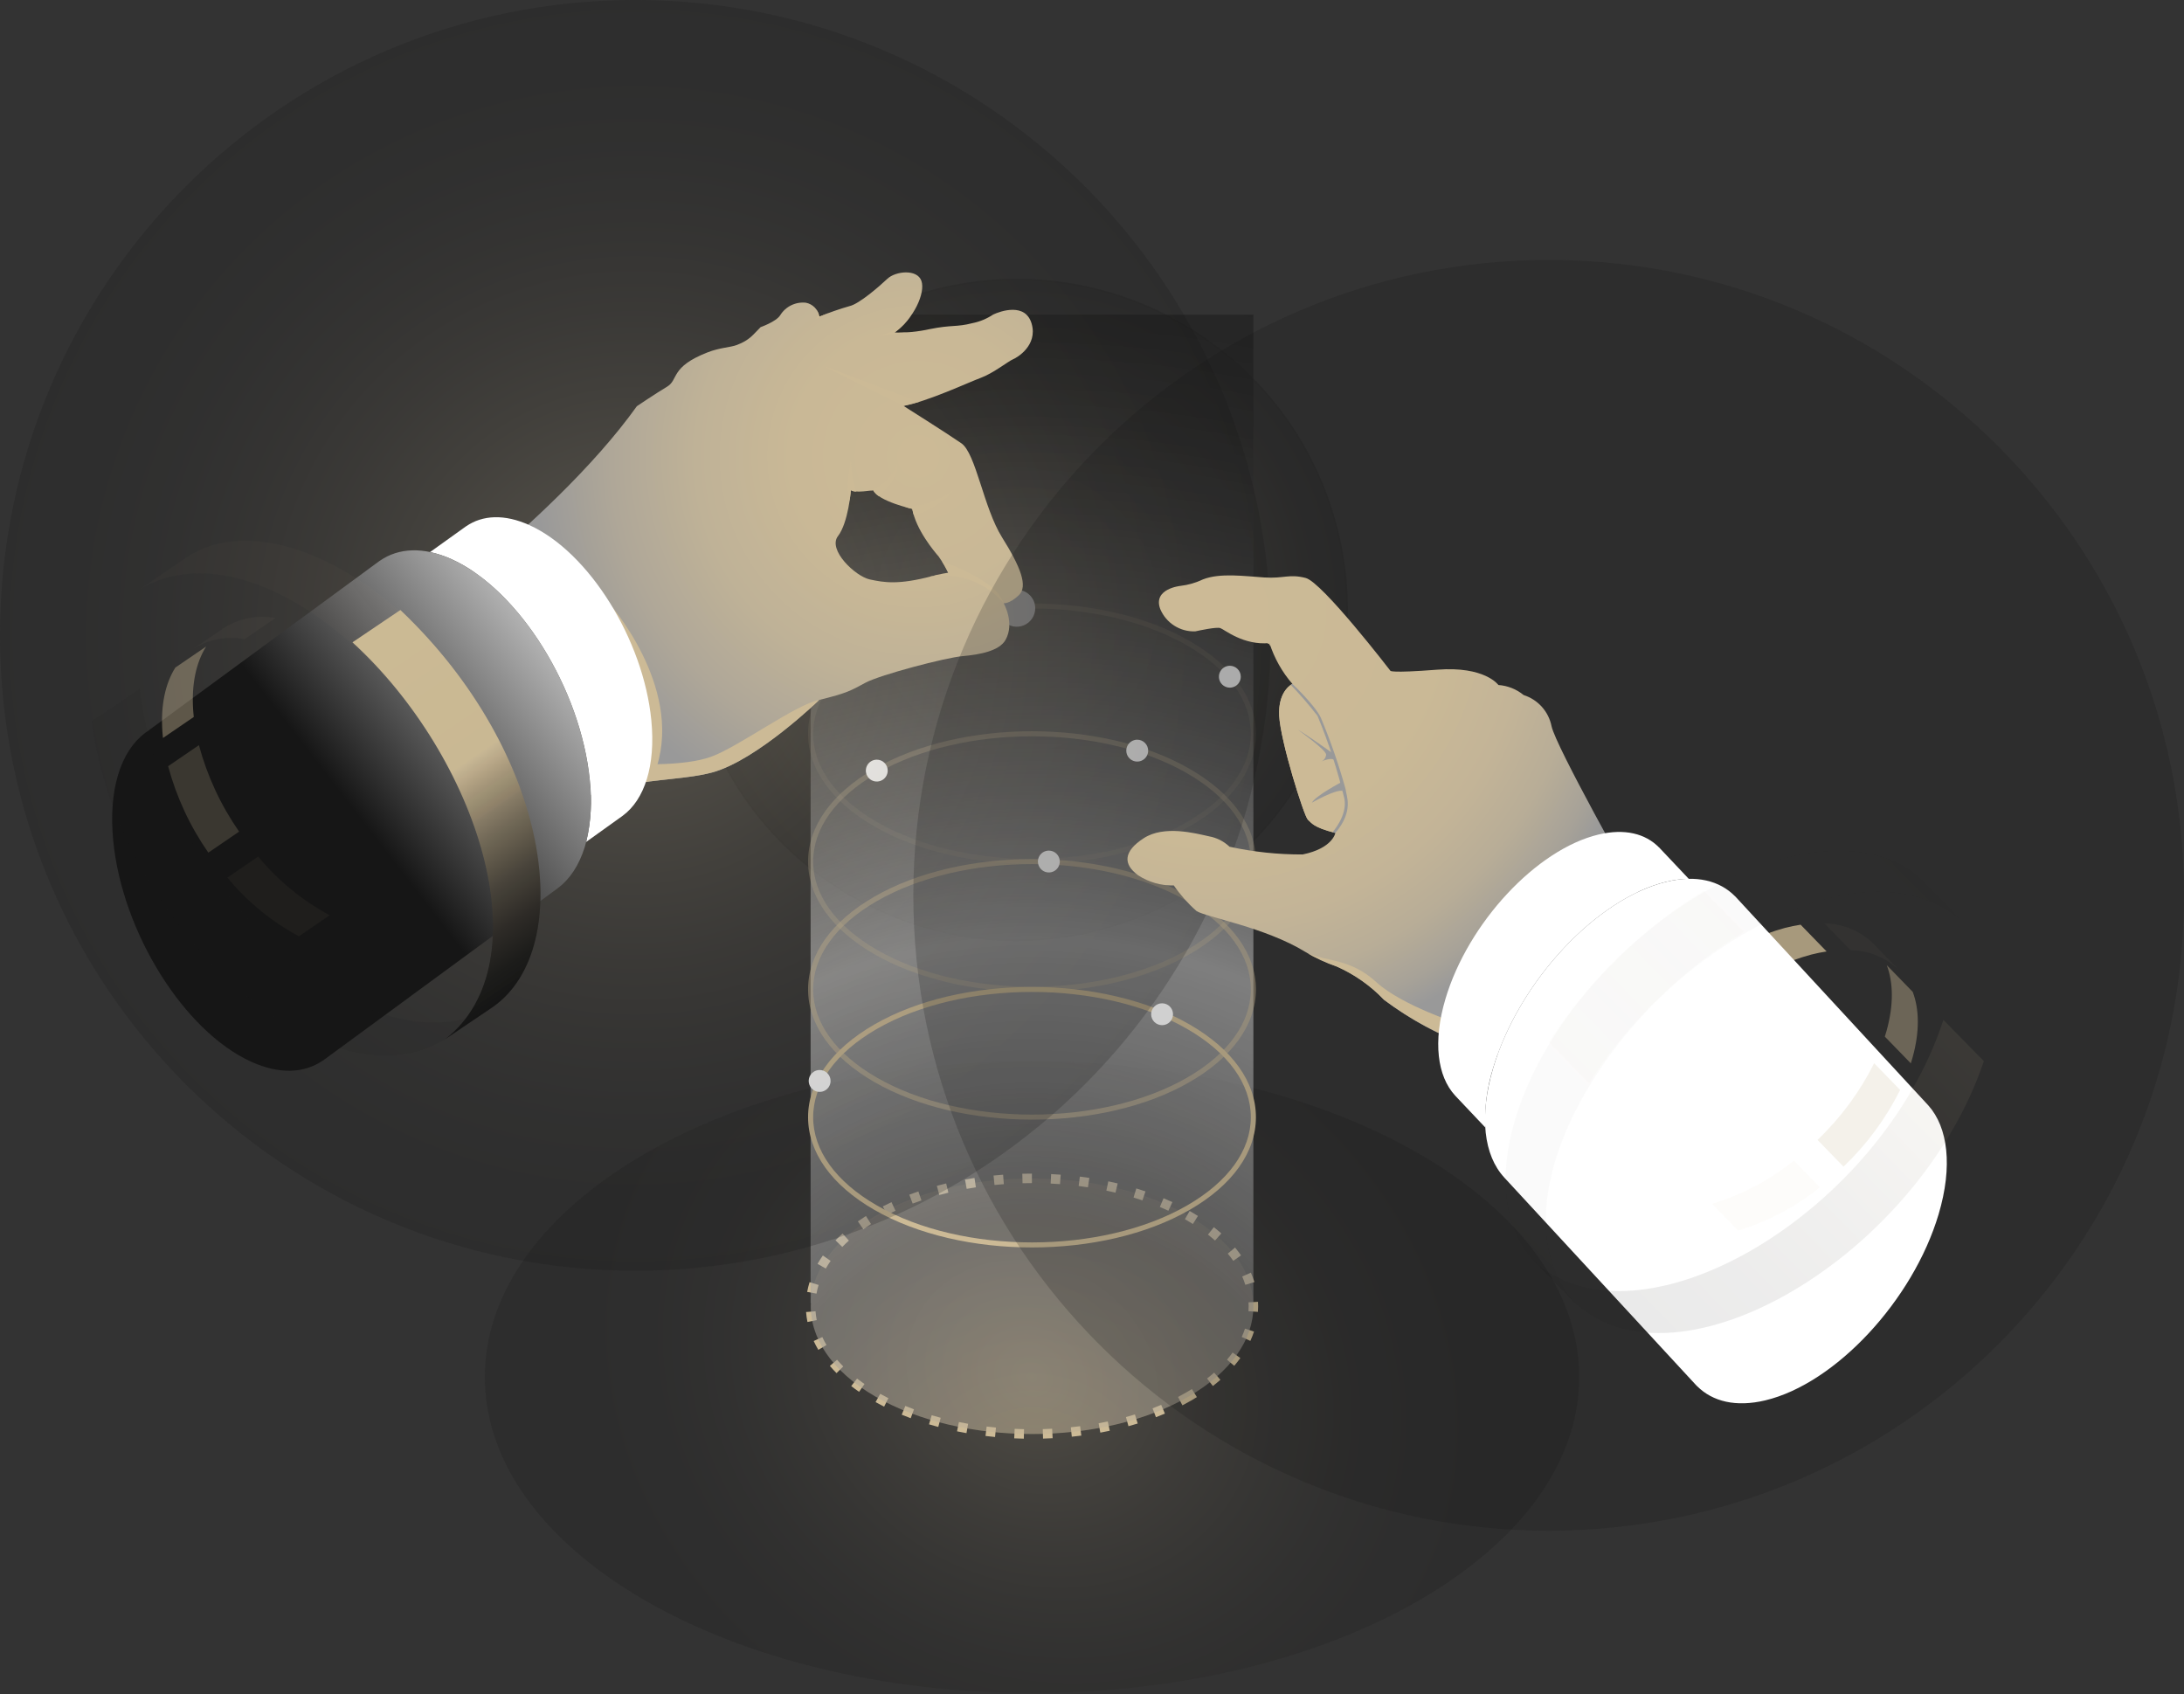 <svg width="370" height="287" viewBox="0 0 370 287" fill="none" xmlns="http://www.w3.org/2000/svg">
<rect x="0" y="0" width="370" height="287" fill="#333333" stroke="none"/>
<path d="M305.05 156.649C304.167 156.783 303.29 156.961 302.424 157.184C298.366 158.287 294.52 160.058 291.044 162.425L295.446 166.957C298.922 164.59 302.768 162.819 306.826 161.716C307.692 161.493 308.569 161.315 309.453 161.181L305.05 156.649Z" fill="#CCBA96"/>
<path style="mix-blend-mode:lighten" opacity="0.2" d="M187.399 157.339C217.222 148.971 234.616 118.011 226.249 88.188C217.881 58.364 186.921 40.971 157.098 49.338C127.274 57.706 109.881 88.665 118.248 118.489C126.615 148.313 157.575 165.706 187.399 157.339Z" fill="url(#paint0_radial_109_2007)"/>
<path style="mix-blend-mode:lighten" opacity="0.2" d="M174.834 286.801C226.029 286.801 267.53 262.84 267.53 233.283C267.53 203.725 226.029 179.765 174.834 179.765C123.64 179.765 82.139 203.725 82.139 233.283C82.139 262.84 123.64 286.801 174.834 286.801Z" fill="url(#paint1_radial_109_2007)"/>
<path d="M173.451 243.718C172.908 243.707 172.365 243.689 171.823 243.664L171.898 242.058C172.426 242.082 172.955 242.1 173.484 242.111L173.451 243.718ZM176.706 243.707L176.66 242.1C177.189 242.085 177.718 242.064 178.246 242.036L178.332 243.641C177.791 243.67 177.249 243.692 176.706 243.707H176.706ZM168.576 243.435C168.035 243.383 167.496 243.324 166.959 243.259L167.152 241.663C167.675 241.727 168.202 241.785 168.73 241.835L168.576 243.435ZM181.577 243.386L181.411 241.788C181.937 241.733 182.463 241.672 182.987 241.604L183.194 243.198C182.656 243.267 182.117 243.33 181.577 243.386L181.577 243.386ZM163.734 242.78C163.197 242.685 162.663 242.583 162.133 242.475L162.455 240.9C162.971 241.006 163.491 241.105 164.014 241.197L163.734 242.78ZM186.411 242.695L186.122 241.113C186.643 241.018 187.16 240.915 187.675 240.804L188.011 242.377C187.481 242.49 186.948 242.596 186.411 242.695L186.411 242.695ZM158.957 241.731C158.429 241.591 157.905 241.444 157.386 241.289L157.845 239.748C158.348 239.898 158.856 240.041 159.368 240.177L158.957 241.731ZM191.178 241.605L190.753 240.055C191.263 239.915 191.769 239.768 192.271 239.613L192.745 241.149C192.227 241.309 191.705 241.461 191.179 241.605L191.178 241.605ZM154.286 240.253C153.772 240.062 153.264 239.863 152.763 239.657L153.375 238.171C153.859 238.37 154.349 238.562 154.845 238.746L154.286 240.253ZM195.835 240.084L195.261 238.582C195.754 238.393 196.242 238.196 196.724 237.991L197.353 239.471C196.854 239.683 196.348 239.888 195.835 240.084L195.835 240.084ZM149.782 238.293C149.291 238.045 148.808 237.788 148.334 237.522L149.12 236.119C149.574 236.374 150.037 236.621 150.508 236.859L149.782 238.293ZM200.319 238.073L199.573 236.649C200.042 236.404 200.502 236.151 200.954 235.891C201.283 235.7 201.606 235.507 201.921 235.312L202.77 236.677C202.44 236.882 202.103 237.084 201.758 237.283C201.286 237.555 200.806 237.818 200.319 238.073V238.073ZM145.541 235.784C145.079 235.465 144.635 235.14 144.21 234.809L145.195 233.539C145.598 233.851 146.018 234.159 146.455 234.462L145.541 235.784ZM205.478 234.796L204.491 233.527C204.906 233.204 205.309 232.87 205.692 232.534L206.754 233.741C206.347 234.098 205.918 234.453 205.478 234.796V234.796ZM141.721 232.616C141.322 232.214 140.941 231.802 140.59 231.391L141.812 230.347C142.137 230.727 142.49 231.11 142.861 231.483L141.721 232.616ZM209.095 231.376L207.872 230.333C208.213 229.934 208.533 229.526 208.824 229.123L210.128 230.06C209.813 230.501 209.464 230.943 209.095 231.376V231.376ZM138.634 228.671C138.347 228.184 138.084 227.681 137.851 227.176L139.312 226.504C139.525 226.966 139.76 227.417 140.019 227.855L138.634 228.671ZM211.827 227.156L210.365 226.487C210.576 226.027 210.761 225.556 210.919 225.076L212.447 225.577C212.269 226.115 212.062 226.642 211.827 227.156V227.156ZM136.793 223.952C136.68 223.393 136.603 222.829 136.561 222.261L138.163 222.142C138.201 222.643 138.27 223.142 138.369 223.634L136.793 223.952ZM213.11 222.239L211.506 222.125C211.526 221.842 211.536 221.56 211.536 221.276C211.536 221.06 211.53 220.841 211.518 220.622L213.123 220.532C213.137 220.779 213.144 221.027 213.145 221.274C213.145 221.597 213.133 221.919 213.11 222.239ZM138.326 219.144L136.744 218.856C136.847 218.298 136.982 217.745 137.151 217.203L138.686 217.68C138.537 218.16 138.417 218.649 138.326 219.144ZM210.977 217.661C210.827 217.178 210.649 216.705 210.445 216.243L211.916 215.594C212.145 216.113 212.344 216.644 212.513 217.184L210.977 217.661ZM139.902 214.899L138.504 214.104C138.774 213.629 139.077 213.151 139.405 212.683L140.722 213.604C140.423 214.032 140.147 214.467 139.902 214.899ZM208.937 213.591C208.648 213.178 208.332 212.768 208 212.371L209.233 211.339C209.594 211.77 209.937 212.217 210.253 212.667L208.937 213.591ZM142.694 211.237L141.542 210.117C141.924 209.724 142.327 209.337 142.742 208.965L143.814 210.164C143.427 210.51 143.05 210.871 142.694 211.237ZM205.842 210.151C205.458 209.809 205.057 209.472 204.648 209.149L205.645 207.887C206.078 208.23 206.505 208.588 206.913 208.952L205.842 210.151ZM146.258 208.226L145.332 206.911C145.772 206.601 146.23 206.296 146.704 205.998L147.561 207.357C147.111 207.641 146.677 207.931 146.258 208.226V208.226ZM202.092 207.347C201.722 207.114 201.343 206.885 200.953 206.66L200.742 206.539L201.541 205.144L201.757 205.268C202.166 205.504 202.563 205.744 202.949 205.988L202.092 207.347ZM150.293 205.801L149.559 204.37C150.042 204.123 150.533 203.883 151.031 203.65L151.708 205.109C151.229 205.331 150.757 205.562 150.293 205.801ZM197.943 205.102C197.469 204.883 196.988 204.67 196.5 204.466L197.122 202.984C197.628 203.195 198.127 203.415 198.619 203.644L197.943 205.102ZM154.618 203.889L154.05 202.385C154.557 202.194 155.07 202.01 155.59 201.835L156.105 203.357C155.604 203.527 155.109 203.704 154.618 203.889ZM193.544 203.35C193.049 203.182 192.547 203.02 192.039 202.866L192.506 201.329C193.03 201.488 193.548 201.654 194.061 201.828L193.544 203.35ZM159.132 202.436L158.713 200.885C159.236 200.744 159.763 200.61 160.294 200.483L160.666 202.046C160.151 202.169 159.64 202.299 159.132 202.436V202.436ZM188.982 202.041C188.47 201.92 187.954 201.804 187.434 201.695L187.763 200.122C188.297 200.233 188.828 200.352 189.353 200.477L188.982 202.041ZM163.769 201.397L163.484 199.816C164.017 199.719 164.553 199.63 165.091 199.548L165.332 201.138C164.808 201.217 164.287 201.304 163.769 201.397H163.769ZM184.311 201.134C183.791 201.055 183.267 200.982 182.74 200.915L182.941 199.321C183.481 199.389 184.019 199.464 184.554 199.545L184.311 201.134ZM168.482 200.741L168.321 199.141C168.86 199.087 169.401 199.04 169.942 199L170.063 200.602C169.535 200.643 169.008 200.689 168.482 200.741H168.482ZM179.58 200.6C179.054 200.562 178.526 200.529 177.996 200.503L178.075 198.897C178.618 198.924 179.159 198.957 179.699 198.998L179.58 200.6ZM173.233 200.444L173.193 198.838C173.736 198.824 174.278 198.818 174.821 198.817V200.425C174.292 200.425 173.763 200.432 173.233 200.444L173.233 200.444Z" fill="#CCBA96"/>
<path style="mix-blend-mode:lighten" opacity="0.5" d="M212.34 53.309H137.329V220.73L137.374 220.73C137.125 226.452 140.75 232.22 148.314 236.587C162.961 245.043 186.709 245.044 201.355 236.587C208.679 232.359 212.34 226.817 212.34 221.275V53.309Z" fill="url(#paint2_radial_109_2007)"/>
<path opacity="0.1" d="M174.834 242.929C195.548 242.929 212.34 233.235 212.34 221.276C212.34 209.316 195.548 199.622 174.834 199.622C154.121 199.622 137.329 209.316 137.329 221.276C137.329 233.235 154.121 242.929 174.834 242.929Z" fill="#CCBA96"/>
<path d="M174.835 211.325C165.152 211.325 155.47 209.197 148.098 204.941C140.875 200.771 136.897 195.2 136.897 189.255C136.897 183.311 140.875 177.74 148.097 173.57C162.84 165.058 186.827 165.06 201.571 173.57C208.794 177.741 212.772 183.312 212.772 189.257C212.772 195.201 208.794 200.771 201.571 204.941C194.2 209.197 184.518 211.325 174.835 211.325ZM174.833 168.038C165.307 168.038 155.782 170.131 148.529 174.318C141.585 178.327 137.76 183.632 137.76 189.255C137.761 194.879 141.585 200.184 148.53 204.193C163.035 212.567 186.636 212.566 201.139 204.193C208.084 200.184 211.908 194.879 211.908 189.257C211.908 183.633 208.084 178.328 201.139 174.318C193.887 170.132 184.359 168.038 174.833 168.038Z" fill="#CCBA96"/>
<path opacity="0.5" d="M174.835 189.671C165.152 189.671 155.47 187.543 148.098 183.287C140.875 179.117 136.897 173.546 136.897 167.602C136.897 161.657 140.875 156.086 148.097 151.916C162.84 143.405 186.827 143.404 201.571 151.917C208.794 156.087 212.772 161.658 212.772 167.603C212.772 173.548 208.794 179.117 201.571 183.287C194.2 187.543 184.518 189.671 174.835 189.671ZM174.833 146.383C165.307 146.383 155.781 148.477 148.529 152.664C141.585 156.673 137.76 161.979 137.76 167.602C137.761 173.225 141.585 178.53 148.53 182.539C163.035 190.913 186.636 190.913 201.139 182.539C208.084 178.53 211.908 173.226 211.908 167.603C211.908 161.979 208.084 156.675 201.139 152.665C193.887 148.477 184.359 146.383 174.833 146.383Z" fill="#CCBA96"/>
<path opacity="0.3" d="M174.836 168.017C165.152 168.017 155.471 165.89 148.098 161.633C140.875 157.463 136.897 151.892 136.897 145.948C136.897 140.003 140.874 134.432 148.097 130.262C162.84 121.751 186.827 121.75 201.571 130.263C208.794 134.433 212.772 140.004 212.772 145.949C212.772 151.894 208.794 157.464 201.571 161.634C194.201 165.889 184.518 168.017 174.836 168.017ZM174.833 124.73C165.307 124.73 155.781 126.823 148.529 131.01C141.585 135.019 137.76 140.325 137.76 145.948C137.761 151.571 141.585 156.876 148.53 160.885C163.034 169.26 186.636 169.259 201.139 160.886C208.084 156.876 211.908 151.572 211.908 145.949C211.908 140.325 208.084 135.021 201.139 131.011C193.887 126.823 184.359 124.73 174.833 124.73Z" fill="#CCBA96"/>
<path opacity="0.1" d="M174.836 146.364C165.152 146.364 155.471 144.236 148.098 139.98C140.875 135.809 136.897 130.238 136.897 124.294C136.897 118.349 140.875 112.779 148.097 108.609C162.84 100.097 186.827 100.097 201.571 108.609C208.794 112.779 212.772 118.35 212.772 124.295C212.772 130.24 208.795 135.81 201.571 139.98C194.201 144.235 184.518 146.364 174.836 146.364ZM174.833 103.076C165.307 103.076 155.781 105.17 148.529 109.357C141.585 113.366 137.761 118.671 137.76 124.294C137.76 129.917 141.585 135.222 148.53 139.232C163.034 147.606 186.636 147.606 201.139 139.232C208.084 135.223 211.908 129.918 211.908 124.295C211.908 118.671 208.084 113.366 201.139 109.357C193.886 105.17 184.359 103.076 174.833 103.076V103.076Z" fill="#CCBA96"/>
<path d="M140.713 183.118C140.713 183.485 140.604 183.843 140.4 184.148C140.197 184.452 139.907 184.69 139.569 184.83C139.23 184.971 138.857 185.007 138.498 184.936C138.138 184.864 137.808 184.688 137.549 184.429C137.29 184.169 137.113 183.839 137.042 183.48C136.97 183.12 137.007 182.747 137.147 182.409C137.287 182.07 137.525 181.781 137.83 181.577C138.134 181.373 138.493 181.265 138.859 181.265C139.351 181.265 139.822 181.46 140.17 181.807C140.517 182.155 140.713 182.626 140.713 183.118Z" fill="white"/>
<path d="M196.875 173.67C197.898 173.67 198.728 172.841 198.728 171.817C198.728 170.794 197.898 169.964 196.875 169.964C195.851 169.964 195.021 170.794 195.021 171.817C195.021 172.841 195.851 173.67 196.875 173.67Z" fill="white"/>
<path d="M179.544 145.948C179.544 146.315 179.435 146.673 179.231 146.978C179.028 147.283 178.738 147.52 178.4 147.66C178.061 147.801 177.688 147.837 177.329 147.766C176.969 147.694 176.639 147.518 176.38 147.259C176.121 146.999 175.944 146.669 175.873 146.31C175.801 145.95 175.838 145.577 175.978 145.239C176.118 144.9 176.356 144.611 176.661 144.407C176.965 144.203 177.324 144.095 177.69 144.095C177.934 144.095 178.175 144.143 178.4 144.236C178.624 144.329 178.829 144.465 179.001 144.638C179.173 144.81 179.309 145.014 179.403 145.239C179.496 145.464 179.544 145.705 179.544 145.948Z" fill="white"/>
<path d="M150.392 130.544C150.392 130.911 150.283 131.269 150.08 131.574C149.876 131.879 149.587 132.116 149.248 132.256C148.909 132.397 148.537 132.433 148.177 132.362C147.818 132.29 147.487 132.114 147.228 131.855C146.969 131.596 146.792 131.265 146.721 130.906C146.649 130.546 146.686 130.174 146.826 129.835C146.967 129.496 147.204 129.207 147.509 129.003C147.814 128.8 148.172 128.691 148.539 128.691C149.03 128.691 149.502 128.886 149.849 129.234C150.197 129.581 150.392 130.053 150.392 130.544Z" fill="white"/>
<path d="M194.515 127.161C194.515 127.528 194.407 127.886 194.203 128.191C193.999 128.496 193.71 128.733 193.371 128.874C193.033 129.014 192.66 129.051 192.3 128.979C191.941 128.908 191.611 128.731 191.351 128.472C191.092 128.213 190.916 127.883 190.844 127.523C190.773 127.164 190.809 126.791 190.95 126.452C191.09 126.114 191.328 125.824 191.632 125.62C191.937 125.417 192.295 125.308 192.662 125.308C193.154 125.308 193.625 125.503 193.972 125.851C194.32 126.198 194.515 126.67 194.515 127.161Z" fill="white"/>
<path d="M210.207 114.637C210.207 115.004 210.098 115.362 209.894 115.667C209.691 115.971 209.401 116.209 209.063 116.349C208.724 116.49 208.351 116.526 207.992 116.455C207.632 116.383 207.302 116.207 207.043 115.948C206.784 115.688 206.607 115.358 206.536 114.999C206.464 114.639 206.501 114.266 206.641 113.928C206.782 113.589 207.019 113.3 207.324 113.096C207.629 112.892 207.987 112.784 208.354 112.784C208.597 112.784 208.838 112.832 209.063 112.925C209.288 113.018 209.492 113.154 209.664 113.327C209.836 113.499 209.973 113.703 210.066 113.928C210.159 114.153 210.207 114.394 210.207 114.637Z" fill="white"/>
<path d="M175.38 103.039C175.38 103.659 175.197 104.264 174.852 104.779C174.508 105.294 174.019 105.696 173.447 105.933C172.875 106.17 172.245 106.232 171.637 106.111C171.03 105.99 170.472 105.692 170.034 105.254C169.596 104.816 169.297 104.258 169.177 103.65C169.056 103.043 169.118 102.413 169.355 101.841C169.592 101.268 169.993 100.779 170.508 100.435C171.023 100.091 171.629 99.907 172.248 99.907C172.66 99.907 173.067 99.988 173.447 100.146C173.827 100.303 174.172 100.534 174.463 100.825C174.754 101.115 174.984 101.461 175.142 101.841C175.299 102.221 175.38 102.628 175.38 103.039Z" fill="#999999"/>
<path style="mix-blend-mode:lighten" opacity="0.2" d="M107.635 215.268C167.079 215.268 215.269 167.079 215.269 107.635C215.269 48.191 167.079 0.002 107.635 0.002C48.191 0.002 0.002 48.191 0.002 107.635C0.002 167.079 48.191 215.268 107.635 215.268Z" fill="url(#paint3_radial_109_2007)"/>
<path d="M171.597 60.876C172.309 60.594 175.819 58.517 174.782 54.859C173.745 51.201 169.471 52.704 168.243 53.292C167.179 54.001 165.986 54.495 164.732 54.745C162.045 55.441 161.265 54.998 157.537 55.748C155.567 56.187 153.553 56.389 151.535 56.352C154.821 53.99 156.813 49.61 156.097 47.574C155.381 45.539 151.727 45.91 150.323 47.235C148.918 48.561 145.542 51.495 143.923 51.857C142.186 52.354 140.478 52.948 138.807 53.635C138.714 53.058 138.447 52.524 138.042 52.103C137.636 51.683 137.111 51.397 136.538 51.283C135.683 51.187 134.819 51.336 134.046 51.713C133.272 52.09 132.623 52.679 132.172 53.412C131.492 54.493 128.856 55.42 128.856 55.42C127.575 56.681 127.055 57.6 124.821 58.446C123.701 58.869 121.984 58.866 119.86 59.697C113.5 62.183 114.999 64.317 113.007 65.51C111.015 66.703 107.895 68.812 107.895 68.812C100.562 79.079 89.19 89.486 80.285 96.887C90.15 103.63 98.579 118.404 99.926 132.19C100.009 133.041 100.055 133.862 100.082 134.668C108.035 131.781 115.341 132.314 120.686 130.847C128.271 128.766 138.782 118.573 138.782 118.573C143.545 117.397 144.097 117.016 146.595 115.669C149.093 114.323 160.092 111.421 163.066 111.154C166.04 110.888 169.295 110.273 170.353 108.4C171.963 105.548 170.035 102.185 170.035 102.185C170.035 102.185 170.968 102.356 172.59 100.85C174.213 99.344 172.883 96.007 169.758 91.024C166.634 86.042 165.337 76.799 162.865 75.091C160.393 73.382 153.071 68.764 153.071 68.764C157.255 67.979 164.161 64.739 166.205 63.988C168.249 63.238 170.885 61.157 171.597 60.876ZM154.55 86.207C155.166 89.733 158.304 93.452 159 94.247C159.68 95.204 160.274 96.22 160.774 97.282C159.793 97.311 158.817 97.421 157.855 97.613C152.231 99.092 149.815 98.694 147.35 98.158C144.884 97.622 140.186 93.131 141.963 90.822C143.739 88.513 144.151 83.035 144.151 83.035C144.746 83.574 147.929 83.047 147.929 83.047C148.806 84.922 154.55 86.207 154.55 86.207Z" fill="url(#paint4_radial_109_2007)"/>
<path d="M120.417 128.218C124.992 126.602 134.89 119.287 138.782 118.574C138.782 118.574 128.271 128.766 120.686 130.847C116.636 131.959 111.459 131.92 105.727 133.093L108.068 129.425C108.068 129.425 115.841 129.834 120.417 128.218Z" fill="#CCBA96"/>
<path d="M148.849 84.022C148.465 83.78 148.149 83.445 147.929 83.047C147.929 83.047 147.74 83.079 147.449 83.118C150.406 82.229 152.044 78.7 152.044 78.7C152.237 81.373 148.856 84.017 148.849 84.022Z" fill="#CCBA96"/>
<path d="M144.151 83.035C144.151 83.035 144.094 83.794 143.931 84.864L143.931 84.864C143.129 81.939 144.179 77.973 144.179 77.973C144.202 79.769 144.488 81.553 145.029 83.266C144.72 83.277 144.415 83.197 144.151 83.035Z" fill="#CCBA96"/>
<path d="M154.82 87.297C154.707 86.94 154.617 86.576 154.55 86.207C154.55 86.207 154.051 86.095 153.334 85.892C156.299 85.779 159.16 84.772 161.542 83.004C159.799 85.096 157.451 86.596 154.82 87.297Z" fill="#CCBA96"/>
<g opacity="0.52">
<path opacity="0.52" d="M159.922 97.309C159.511 97.405 159.093 97.461 158.671 97.476C159.057 97.415 159.517 97.35 159.922 97.309Z" fill="#E28C61"/>
</g>
<path d="M159.597 95.101C159.597 95.101 168.781 98.167 170.035 102.186C168.978 100.782 167.638 99.617 166.102 98.766C164.566 97.915 162.867 97.397 161.117 97.245L160.74 97.213C160.611 96.949 160.105 95.93 159.597 95.101L159.597 95.101Z" fill="#CCBA96"/>
<path d="M155.665 68.095C155.665 68.095 141.314 62.587 139.662 62.087L153.071 68.764L155.665 68.095Z" fill="#CCBA96"/>
<path d="M154.37 53.424C153.596 54.552 152.638 55.542 151.535 56.352C152.466 56.379 153.397 56.339 154.323 56.234L154.322 56.238L148.807 56.937C151.008 56.434 152.97 55.194 154.37 53.424Z" fill="#CCBA96"/>
<path d="M138.032 54.158C138.86 53.755 138.443 52.707 138.339 52.477C138.567 52.83 138.726 53.223 138.807 53.636C138.807 53.636 139.55 53.335 140.506 52.976C139.757 53.254 138.032 54.158 138.032 54.158Z" fill="#CCBA96"/>
<path d="M170.035 102.185C168.519 100.406 166.563 99.055 164.361 98.27C162.159 97.484 159.79 97.29 157.49 97.707C158.984 97.285 160.512 96.992 162.056 96.832C163.557 97.231 164.983 97.872 166.279 98.728C167.111 99.233 167.906 99.798 168.655 100.419L170.035 102.185Z" fill="#CCBA96"/>
<path d="M103.084 102.069C103.084 102.069 115.617 116.079 111.271 129.863L105.796 129.814L103.084 102.069Z" fill="#CCBA96"/>
<path d="M89.704 88.966C85.458 87.038 81.748 87.247 78.974 89.154L78.97 89.147L72.855 93.529C74.127 93.8 75.366 94.211 76.548 94.754C87.944 99.928 98.411 116.689 99.926 132.191C100.331 135.681 100.119 139.215 99.3 142.631L105.508 138.184L105.506 138.181C109.159 135.497 111.102 129.768 110.344 122.016C109.006 108.331 99.766 93.534 89.704 88.966Z" fill="white"/>
<g style="mix-blend-mode:lighten">
<path style="mix-blend-mode:lighten" d="M24.533 124.211L24.532 124.209L24.557 124.191C24.582 124.173 24.607 124.156 24.632 124.138L64.389 94.959L64.393 94.967C67.535 92.808 71.738 92.57 76.548 94.754C87.944 99.928 98.411 116.689 99.926 132.19C100.785 140.971 98.585 147.46 94.446 150.5L94.448 150.503L55.082 179.395C55.05 179.419 55.017 179.441 54.985 179.465L54.636 179.715L54.632 179.707C51.499 181.814 47.328 182.028 42.561 179.863C31.164 174.689 20.697 157.929 19.182 142.427C18.332 133.737 20.477 127.29 24.533 124.211Z" fill="url(#paint5_linear_109_2007)"/>
</g>
<path style="mix-blend-mode:lighten" opacity="0.2" d="M262.365 259.307C321.809 259.307 369.998 211.117 369.998 151.673C369.998 92.229 321.809 44.04 262.365 44.04C202.92 44.04 154.731 92.229 154.731 151.673C154.731 211.117 202.92 259.307 262.365 259.307Z" fill="url(#paint6_radial_109_2007)"/>
<path d="M277.475 151.115C277.215 150.709 276.966 150.281 276.733 149.825C276.733 149.825 263.578 126.472 262.854 123.02C262.609 121.799 262.042 120.665 261.21 119.738C260.379 118.81 259.314 118.122 258.127 117.745C256.913 116.749 255.42 116.154 253.853 116.044C253.853 116.044 251.59 112.816 243.479 113.448C235.368 114.081 235.544 113.621 235.544 113.621C235.544 113.621 224.018 98.631 221.196 97.909C218.373 97.186 217.539 98.041 214.183 97.825C210.826 97.609 206.715 97.014 203.808 98.149C202.604 98.721 201.315 99.094 199.992 99.252C199.992 99.252 195.269 99.715 196.559 103.168C197.045 104.327 197.873 105.311 198.933 105.988C199.993 106.664 201.233 107.002 202.49 106.956C203.24 106.796 206.067 106.184 206.737 106.401C207.406 106.618 210.628 109.364 215.067 108.941C215.879 111.487 217.201 113.841 218.952 115.86C218.952 115.86 216.517 116.956 216.713 121.221C216.908 125.485 220.918 138.268 221.568 138.851C222.217 139.435 222.51 140.167 226.228 141.107C226.228 141.107 225.788 143.708 220.684 144.75C216.521 144.765 212.369 144.327 208.302 143.443C207.343 142.527 206.136 141.914 204.832 141.68C202.45 141.152 197.208 139.764 193.769 141.993C190.329 144.223 190.216 146.379 192.81 148.277C194.605 149.452 196.715 150.052 198.859 149.997C199.958 151.593 201.248 153.049 202.702 154.33C204.192 155.331 214.38 157.092 221.125 161.248C222.808 162.282 224.605 163.119 226.48 163.74C229.481 165.07 232.19 166.978 234.453 169.355C234.453 169.355 242.047 175.274 250.073 177.472C251.361 177.824 252.571 178.231 253.71 178.66C257.948 166.864 267.677 155.742 277.475 151.115Z" fill="url(#paint7_radial_109_2007)"/>
<path d="M228.083 136.936L228.047 134.99L226.549 129.688L224.716 124.43L223.487 121.338L221.446 118.719L218.746 115.979C218.164 116.354 216.552 117.716 216.713 121.22C216.908 125.485 220.918 138.267 221.568 138.851C222.205 139.424 222.507 140.141 226.035 141.056L226.268 140.788L227.415 139.028L228.083 136.936Z" fill="#CCBA96"/>
<path d="M218.952 115.86C218.952 115.86 222.765 119.447 223.772 121.589C225.419 125.526 226.818 129.562 227.961 133.673C228.023 134.702 229.464 137.305 226.227 141.107L225.742 140.98C225.742 140.98 228.295 138.199 227.764 135.327C226.621 130.528 225.097 125.828 223.206 121.272C221.792 119.443 220.281 117.691 218.68 116.023L218.952 115.86Z" fill="#999999"/>
<path d="M225.682 127.537C225.682 127.537 220.818 124.088 219.922 123.652C219.922 123.652 224.689 127.04 224.664 127.841C224.644 128.085 224.56 128.32 224.422 128.522C224.283 128.725 224.094 128.887 223.874 128.995C223.874 128.995 225.625 128.165 226.171 128.831C226.718 129.497 225.682 127.537 225.682 127.537Z" fill="#999999"/>
<path d="M227.28 132.488C227.28 132.488 222.879 134.792 222.256 135.979C222.256 135.979 226.209 133.696 227.471 133.979L227.28 132.488Z" fill="#999999"/>
<path d="M215.273 109.545C214.974 108.289 214.771 107.013 214.667 105.726L214.711 108.968L215.003 109.095L215.273 109.545Z" fill="#CCBA96"/>
<path d="M247.409 173.535C247.409 173.535 237.476 170.344 233.174 166.384C228.873 162.425 224.878 162.877 221.54 161.513C223.131 162.373 224.782 163.117 226.48 163.74C229.48 165.07 232.19 166.978 234.453 169.355C238.91 172.719 243.865 175.365 249.14 177.198L247.409 173.535Z" fill="#CCBA96"/>
<path d="M270.808 141.375C275.234 140.318 278.75 141.209 281.053 143.551L281.058 143.545L286.101 148.881C284.832 148.904 283.569 149.067 282.335 149.368C270.454 152.204 257.308 166.315 252.973 180.884C251.936 184.152 251.482 187.578 251.631 191.003L246.511 185.588L246.513 185.585C243.512 182.334 242.717 176.484 244.885 169.199C248.713 156.336 260.319 143.879 270.808 141.375Z" fill="white"/>
<g style="mix-blend-mode:lighten">
<path style="mix-blend-mode:lighten" d="M326.687 187.265L326.689 187.264L326.668 187.242C326.648 187.22 326.627 187.199 326.606 187.177L293.946 151.826L293.94 151.833C291.332 149.18 287.35 148.171 282.335 149.368C270.455 152.204 257.308 166.315 252.973 180.884C250.517 189.137 251.417 195.763 254.817 199.445L254.814 199.448L287.154 234.451C287.18 234.48 287.208 234.507 287.234 234.536L287.522 234.841L287.527 234.834C290.137 237.435 294.093 238.416 299.063 237.229C310.944 234.393 324.09 220.282 328.425 205.713C330.856 197.546 330 190.969 326.687 187.265Z" fill="url(#paint8_linear_109_2007)"/>
</g>
<path opacity="0.4" d="M319.318 175.608C319.425 175.268 319.526 174.928 319.621 174.589C320.829 170.232 320.761 166.46 319.641 163.498L324.043 168.03C325.164 170.992 325.231 174.764 324.023 179.121C323.929 179.46 323.828 179.8 323.72 180.14L319.318 175.608Z" fill="#CCBA96"/>
<path opacity="0.2" d="M307.914 193.108C311.837 189.362 315.083 184.966 317.509 180.114L321.911 184.646C319.486 189.498 316.24 193.894 312.316 197.64L307.914 193.108Z" fill="#CCBA96"/>
<path opacity="0.05" d="M290.052 203.933C295.102 202.41 299.808 199.921 303.909 196.605L308.312 201.137C304.21 204.453 299.504 206.941 294.454 208.465L290.052 203.933Z" fill="#CCBA96"/>
<g style="mix-blend-mode:lighten" opacity="0.15">
<path style="mix-blend-mode:lighten" opacity="0.15" d="M332.633 156.274C316.769 141.959 284.486 159.309 269.185 183.553L262.365 176.531C281.726 147.089 313.435 136.923 325.813 149.253L332.633 156.274Z" fill="url(#paint9_linear_109_2007)"/>
</g>
<g style="mix-blend-mode:lighten" opacity="0.3">
<path style="mix-blend-mode:lighten" opacity="0.3" d="M336.095 179.757C324.983 212.773 284.145 236.849 266.736 220.649L259.876 213.666C277.753 229.614 318.591 205.538 329.235 172.774L336.095 179.757Z" fill="url(#paint10_linear_109_2007)"/>
</g>
<g style="mix-blend-mode:lighten" opacity="0.15">
<path style="mix-blend-mode:lighten" opacity="0.15" d="M266.736 220.649C252.796 204.455 270.895 172.586 295.49 157.856L288.63 150.873C258.743 169.541 247.839 201.003 259.876 213.666L266.736 220.649H266.736Z" fill="url(#paint11_linear_109_2007)"/>
</g>
<g opacity="0.2">
<path opacity="0.2" d="M321.742 164.366C319.533 162.221 316.585 161.004 313.505 160.966L309.103 156.434C312.183 156.472 315.131 157.689 317.34 159.834L321.742 164.366Z" fill="#CCBA96"/>
</g>
<g style="mix-blend-mode:lighten">
<path style="mix-blend-mode:lighten" d="M75.37 176.079C92.259 162.989 80.878 128.152 59.714 108.813L67.829 103.338C93.393 127.59 97.805 160.595 83.484 170.604L75.37 176.079Z" fill="url(#paint12_linear_109_2007)"/>
</g>
<path opacity="0.4" d="M32.825 121.458C32.787 121.103 32.756 120.75 32.731 120.398C32.416 115.889 33.234 112.205 34.923 109.526L29.705 113.09C28.017 115.768 27.198 119.452 27.514 123.962C27.538 124.313 27.57 124.666 27.608 125.021L32.825 121.458V121.458Z" fill="#CCBA96"/>
<path opacity="0.2" d="M40.51 140.88C37.412 136.427 35.108 131.472 33.699 126.233L28.481 129.797C29.891 135.035 32.195 139.99 35.292 144.443L40.51 140.88H40.51Z" fill="#CCBA96"/>
<path opacity="0.05" d="M55.855 155.05C51.211 152.55 47.095 149.173 43.737 145.106L38.519 148.669C41.878 152.736 45.993 156.113 50.637 158.613L55.855 155.05Z" fill="#CCBA96"/>
<g style="mix-blend-mode:lighten" opacity="0.15">
<path style="mix-blend-mode:lighten" opacity="0.15" d="M23.632 99.857C42.031 88.993 70.207 112.431 80.367 139.239L88.45 133.718C75.349 101.007 46.303 84.722 31.715 94.336L23.632 99.857Z" fill="url(#paint13_linear_109_2007)"/>
</g>
<g style="mix-blend-mode:lighten" opacity="0.3">
<path style="mix-blend-mode:lighten" opacity="0.3" d="M15.557 122.178C19.863 156.746 55.08 188.482 75.37 176.079L83.484 170.604C62.786 182.667 27.57 150.931 23.672 116.704L15.557 122.178Z" fill="url(#paint14_linear_109_2007)"/>
</g>
<g style="mix-blend-mode:lighten" opacity="0.15">
<path style="mix-blend-mode:lighten" opacity="0.15" d="M75.37 176.079C92.259 162.989 80.878 128.152 59.714 108.813L67.829 103.338C93.393 127.59 97.805 160.595 83.484 170.604L75.37 176.079Z" fill="url(#paint15_linear_109_2007)"/>
</g>
<g opacity="0.2">
<path opacity="0.2" d="M32.69 109.958C35.283 108.296 38.415 107.691 41.44 108.268L46.657 104.705C43.632 104.128 40.501 104.733 37.908 106.395L32.69 109.958Z" fill="#CCBA96"/>
</g>
<defs>
<radialGradient id="paint0_radial_109_2007" cx="0" cy="0" r="1" gradientUnits="userSpaceOnUse" gradientTransform="translate(172.248 103.338) scale(56.085)">
<stop stop-color="#CCBA96"/>
<stop offset="0.19" stop-color="#A7997C"/>
<stop offset="0.749" stop-color="#3F3B33"/>
<stop offset="0.999" stop-color="#161616"/>
</radialGradient>
<radialGradient id="paint1_radial_109_2007" cx="0" cy="0" r="1" gradientUnits="userSpaceOnUse" gradientTransform="translate(174.834 233.283) rotate(30.001) scale(75.685 65.546)">
<stop stop-color="#CCBA96"/>
<stop offset="0.039" stop-color="#C0AF8D"/>
<stop offset="0.217" stop-color="#8C8169"/>
<stop offset="0.392" stop-color="#625A4B"/>
<stop offset="0.561" stop-color="#413D34"/>
<stop offset="0.722" stop-color="#292723"/>
<stop offset="0.871" stop-color="#1B1A19"/>
<stop offset="0.999" stop-color="#161616"/>
</radialGradient>
<radialGradient id="paint2_radial_109_2007" cx="0" cy="0" r="1" gradientUnits="userSpaceOnUse" gradientTransform="translate(174.834 254.653) scale(216.073)">
<stop stop-color="#CCBA96"/>
<stop offset="0.222" stop-color="#999999"/>
<stop offset="0.348" stop-color="#D6D6D6"/>
<stop offset="0.442" stop-color="white"/>
<stop offset="0.483" stop-color="#DFDFDF"/>
<stop offset="0.557" stop-color="#AAAAAA"/>
<stop offset="0.632" stop-color="#7D7D7D"/>
<stop offset="0.707" stop-color="#585858"/>
<stop offset="0.782" stop-color="#3B3B3B"/>
<stop offset="0.856" stop-color="#262626"/>
<stop offset="0.929" stop-color="#1A1A1A"/>
<stop offset="1" stop-color="#161616"/>
</radialGradient>
<radialGradient id="paint3_radial_109_2007" cx="0" cy="0" r="1" gradientUnits="userSpaceOnUse" gradientTransform="translate(107.634 107.639) rotate(2.654) scale(107.636)">
<stop stop-color="#CCBA96"/>
<stop offset="0.173" stop-color="#CCBA96"/>
<stop offset="0.257" stop-color="#A99B7E"/>
<stop offset="0.382" stop-color="#7D735E"/>
<stop offset="0.508" stop-color="#585144"/>
<stop offset="0.633" stop-color="#3B3730"/>
<stop offset="0.757" stop-color="#262522"/>
<stop offset="0.88" stop-color="#1A1A19"/>
<stop offset="1" stop-color="#161616"/>
</radialGradient>
<radialGradient id="paint4_radial_109_2007" cx="0" cy="0" r="1" gradientUnits="userSpaceOnUse" gradientTransform="translate(155.643 77.286) scale(69.427)">
<stop stop-color="#CCBA96"/>
<stop offset="0.311" stop-color="#C9B896"/>
<stop offset="0.544" stop-color="#BFB297"/>
<stop offset="0.751" stop-color="#AFA798"/>
<stop offset="0.941" stop-color="#999999"/>
</radialGradient>
<linearGradient id="paint5_linear_109_2007" x1="110.369" y1="98.129" x2="59.792" y2="137.124" gradientUnits="userSpaceOnUse">
<stop stop-color="white"/>
<stop offset="1" stop-color="#161616"/>
</linearGradient>
<radialGradient id="paint6_radial_109_2007" cx="0" cy="0" r="1" gradientUnits="userSpaceOnUse" gradientTransform="translate(23244.8 36486.5) scale(21788.8)">
<stop stop-color="#CCBA96"/>
<stop offset="0.173" stop-color="#CCBA96"/>
<stop offset="0.257" stop-color="#A99B7E"/>
<stop offset="0.382" stop-color="#7D735E"/>
<stop offset="0.508" stop-color="#585144"/>
<stop offset="0.633" stop-color="#3B3730"/>
<stop offset="0.757" stop-color="#262522"/>
<stop offset="0.88" stop-color="#1A1A19"/>
<stop offset="1" stop-color="#161616"/>
</radialGradient>
<radialGradient id="paint7_radial_109_2007" cx="0" cy="0" r="1" gradientUnits="userSpaceOnUse" gradientTransform="translate(205.164 103.553) scale(96.343)">
<stop stop-color="#CCBA96"/>
<stop offset="0.405" stop-color="#CAB996"/>
<stop offset="0.55" stop-color="#C3B497"/>
<stop offset="0.654" stop-color="#B8AD97"/>
<stop offset="0.738" stop-color="#A7A298"/>
<stop offset="0.786" stop-color="#999999"/>
</radialGradient>
<linearGradient id="paint8_linear_109_2007" x1="-16158.9" y1="21688.8" x2="-12780.8" y2="25085.6" gradientUnits="userSpaceOnUse">
<stop stop-color="white"/>
<stop offset="1" stop-color="#161616"/>
</linearGradient>
<linearGradient id="paint9_linear_109_2007" x1="319.859" y1="143.158" x2="273.739" y2="188.214" gradientUnits="userSpaceOnUse">
<stop stop-color="#161616"/>
<stop offset="0.114" stop-color="#1C1C1A"/>
<stop offset="0.27" stop-color="#2E2B27"/>
<stop offset="0.449" stop-color="#4A453B"/>
<stop offset="0.645" stop-color="#726957"/>
<stop offset="0.853" stop-color="#A4967A"/>
<stop offset="0.999" stop-color="#CCBA96"/>
</linearGradient>
<linearGradient id="paint10_linear_109_2007" x1="272.581" y1="226.671" x2="328.529" y2="172.013" gradientUnits="userSpaceOnUse">
<stop stop-color="#161616"/>
<stop offset="0.114" stop-color="#1C1C1A"/>
<stop offset="0.27" stop-color="#2E2B27"/>
<stop offset="0.449" stop-color="#4A453B"/>
<stop offset="0.645" stop-color="#726957"/>
<stop offset="0.854" stop-color="#A4967A"/>
<stop offset="0.999" stop-color="#CCBA96"/>
</linearGradient>
<linearGradient id="paint11_linear_109_2007" x1="253.922" y1="207.572" x2="300.043" y2="162.516" gradientUnits="userSpaceOnUse">
<stop stop-color="#161616"/>
<stop offset="0.114" stop-color="#1C1C1A"/>
<stop offset="0.27" stop-color="#2E2B27"/>
<stop offset="0.449" stop-color="#4A453B"/>
<stop offset="0.646" stop-color="#726957"/>
<stop offset="0.855" stop-color="#A4967A"/>
<stop offset="1" stop-color="#CCBA96"/>
</linearGradient>
<linearGradient id="paint12_linear_109_2007" x1="90.547" y1="165.792" x2="54.337" y2="112.444" gradientUnits="userSpaceOnUse">
<stop stop-color="#161616"/>
<stop offset="0.066" stop-color="#1C1C1A"/>
<stop offset="0.155" stop-color="#2E2B27"/>
<stop offset="0.258" stop-color="#4A453B"/>
<stop offset="0.37" stop-color="#726957"/>
<stop offset="0.49" stop-color="#A4967A"/>
<stop offset="0.573" stop-color="#CCBA96"/>
</linearGradient>
<linearGradient id="paint13_linear_109_2007" x1="103464" y1="-129035" x2="105671" y2="-125783" gradientUnits="userSpaceOnUse">
<stop stop-color="#161616"/>
<stop offset="0.114" stop-color="#1C1C1A"/>
<stop offset="0.27" stop-color="#2E2B27"/>
<stop offset="0.449" stop-color="#4A453B"/>
<stop offset="0.646" stop-color="#726957"/>
<stop offset="0.855" stop-color="#A4967A"/>
<stop offset="1" stop-color="#CCBA96"/>
</linearGradient>
<linearGradient id="paint14_linear_109_2007" x1="100236" y1="-218445" x2="97430" y2="-222579" gradientUnits="userSpaceOnUse">
<stop stop-color="#161616"/>
<stop offset="0.114" stop-color="#1C1C1A"/>
<stop offset="0.27" stop-color="#2E2B27"/>
<stop offset="0.449" stop-color="#4A453B"/>
<stop offset="0.646" stop-color="#726957"/>
<stop offset="0.855" stop-color="#A4967A"/>
<stop offset="1" stop-color="#CCBA96"/>
</linearGradient>
<linearGradient id="paint15_linear_109_2007" x1="90.547" y1="165.792" x2="54.337" y2="112.444" gradientUnits="userSpaceOnUse">
<stop offset="0.001" stop-color="#161616"/>
<stop offset="0.116" stop-color="#1C1C1A"/>
<stop offset="0.271" stop-color="#2E2B27"/>
<stop offset="0.45" stop-color="#4A453B"/>
<stop offset="0.646" stop-color="#726957"/>
<stop offset="0.855" stop-color="#A4967A"/>
<stop offset="1" stop-color="#CCBA96"/>
</linearGradient>
</defs>
</svg>
